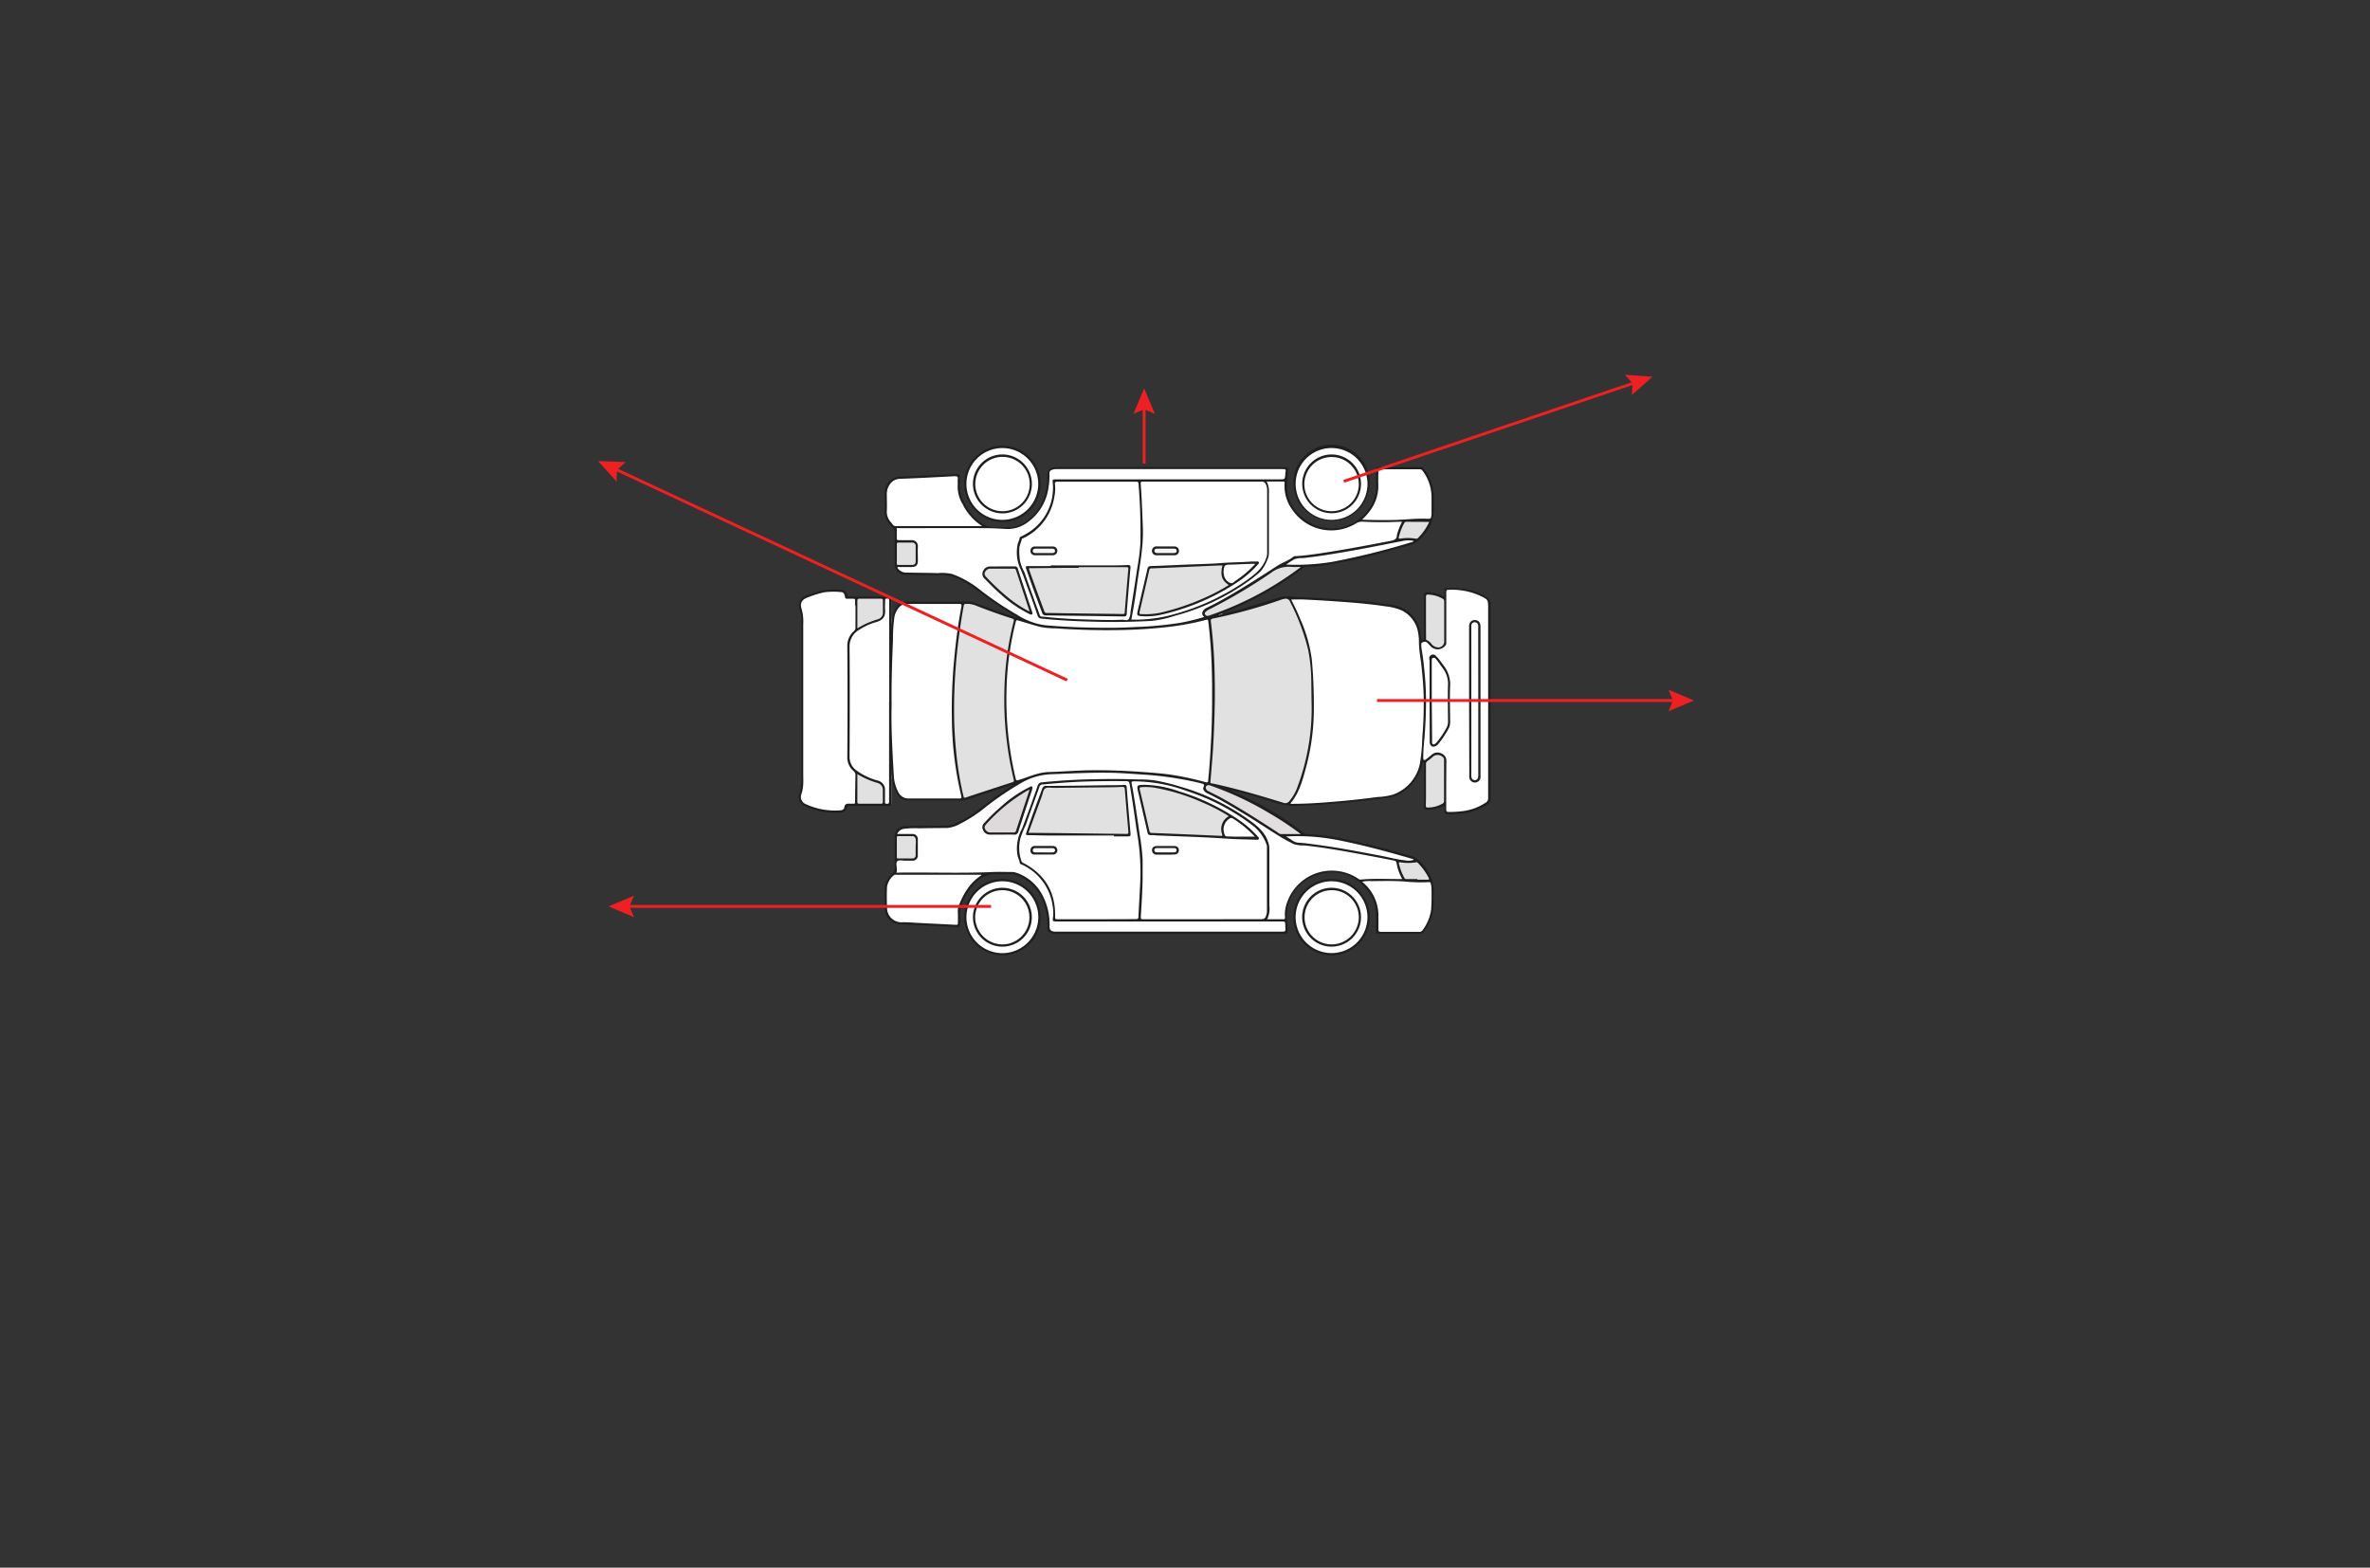 <svg id="Layer_1" data-name="Layer 1" xmlns="http://www.w3.org/2000/svg" viewBox="0 0 612 404.82"><rect x="0" y="0" width="612" height="404.82" fill="#333333" stroke="none"/><defs><style>.cls-1{fill:#1f1f1f;}.cls-2{fill:#201f1f;}.cls-3{fill:#727272;}.cls-4{fill:#626262;}.cls-5{fill:#d9d8d8;}.cls-6{fill:#fff;}.cls-7{fill:#e2e1e1;}.cls-8{fill:#e2dedf;}.cls-9{fill:#fffefe;}.cls-10{fill:#3a3a3a;}.cls-11{fill:#434343;}.cls-12{fill:#b6b5b5;}.cls-13{fill:#fefefe;}.cls-14{fill:#212120;}.cls-15{fill:#212121;}.cls-16{fill:#222;}.cls-17{fill:#202020;}.cls-18{fill:#ded9da;}.cls-19{fill:#f7f6f6;}.cls-20{fill:none;stroke:#ed2024;stroke-miterlimit:10;stroke-width:0.75px;}.cls-21{fill:#ed2024;}</style></defs><path class="cls-1" d="M230.14,207.83c-.09.42-.43.25-.66.25-3.35,0-6.7,0-10,0-.44,0-.67.09-.8.55a1.69,1.69,0,0,1-1.66,1.22,19,19,0,0,1-9.22-1.69,2.6,2.6,0,0,1-1.34-3.25,16.71,16.71,0,0,0,.47-5.53q0-19.94,0-39.88a3.12,3.12,0,0,0-.21-1.24,4.25,4.25,0,0,1-.34-2.17A2.36,2.36,0,0,1,208,153.9a41.19,41.19,0,0,1,4.53-1.45,18.31,18.31,0,0,1,5-.09c.67,0,1,.59,1.21,1.21.11.4.32.5.71.49h10.12c.23,0,.57-.18.65.25.1,1,0,2.07,0,3.1,0,1.23,0,2.47,0,3.7,0,.44,0,.89,0,1.33,0-.4,0-.81,0-1.22s-.14-1,.18-1.51a5.91,5.91,0,0,1,1-2.76,3.26,3.26,0,0,1,2.94-1.56c5.35,0,10.7,0,16.06,0a3.26,3.26,0,0,1,1.3.24c3.59,1.4,7.2,2.7,10.88,3.86.08-.15-.05-.15-.1-.18a92.32,92.32,0,0,1-10.57-7.19A34.39,34.39,0,0,0,248,149.7a11.36,11.36,0,0,0-6-1.18c-2.69,0-5.39-.05-8.09-.1a2.67,2.67,0,0,1-2.85-2.93c0-2.67,0-5.35,0-8a1.33,1.33,0,0,0-.44-1.05,13.62,13.62,0,0,1-1.06-1.22,4.57,4.57,0,0,1-1.1-3.22c.09-1.53,0-3.06,0-4.59a4.15,4.15,0,0,1,4.54-4.33c4.75-.24,9.51-.45,14.26-.69.48,0,.69.06.64.6s.05,1.31,0,2a8.17,8.17,0,0,0,1.25,5.12,12.35,12.35,0,0,0,4.82,5.3,6.15,6.15,0,0,0,3,.72c.95,0,1.9-.06,2.84,0,2.68.21,4.78-1,6.63-2.73,2.65-2.48,3.71-5.69,4-9.22,0-.51,0-1,.06-1.55,0-1.3.58-1.86,1.9-2,.13,0,.27,0,.4,0q29.53,0,59.05,0c.68,0,.84.18.77.81-.11.94-.09,1.89-.18,2.83-.43,4.46,1.49,7.83,5.06,10.24a11.61,11.61,0,0,0,17.75-7.19,5.39,5.39,0,0,0,.11-1.07c0-1.66,0-3.33,0-5,0-.43.06-.63.58-.63,3.64,0,7.29,0,10.93,0a.79.79,0,0,1,.74.35,11.94,11.94,0,0,1,2.64,7c0,1.1,0,2.2,0,3.3a9.78,9.78,0,0,1-2.68,7,11.18,11.18,0,0,1-1.4,1.44c-1.28,1.08-2.9,1.25-4.41,1.69a160.19,160.19,0,0,1-18.22,4.31,30.46,30.46,0,0,1-6.09.61,1.25,1.25,0,0,0-.86.29,81.76,81.76,0,0,1-21,11.74.42.42,0,0,1-.39.18c-.13.12-.32.09-.46.19.14-.1.34-.06.47-.18a5,5,0,0,0,.54-.07,59.67,59.67,0,0,0,6-1.54c3.05-.91,6.09-1.87,9.12-2.83a8.62,8.62,0,0,1,3.12,0c3.08.11,6.15.3,9.22.5,5,.32,10,.68,15,1.44a13.48,13.48,0,0,1,4,1c2.9,1.44,4.26,3.92,4.68,7,.06.44.1.89.15,1.33.52,0,.68-.23.68-.74,0-3.6,0-7.2,0-10.8,0-.64.19-.88.85-.88a8.76,8.76,0,0,1,4.41,1.15v-1.72c0-.25,0-.5.36-.51,3.83-.17,7.53.24,10.79,2.52a1.61,1.61,0,0,1,.79,1.49q0,25.17,0,50.35a1.53,1.53,0,0,1-.7,1.4,14.36,14.36,0,0,1-6.61,2.44,28.67,28.67,0,0,1-4,.15c-.43,0-.61-.15-.58-.59s0-1,0-1.53c-.23-.12-.37.05-.52.12a8.33,8.33,0,0,1-4,.89c-.57,0-.78-.21-.78-.8,0-3.58,0-7.15,0-10.73,0-.14,0-.27,0-.41s0-.4-.22-.43-.18.25-.21.39a11.72,11.72,0,0,1-7.05,8.43,10.54,10.54,0,0,1-3,.57c-4,.54-7.93,1-11.91,1.34-3.54.3-7.08.46-10.63.62a17.85,17.85,0,0,1-6.52-1.19c-3.19-1.06-6.46-1.9-9.72-2.72a1.08,1.08,0,0,0-.67,0c2,.83,4,1.71,5.84,2.66a76.55,76.55,0,0,1,13,8.23,1,1,0,0,0,.64.3A57.33,57.33,0,0,1,348.69,217c5.28,1.11,10.48,2.54,15.66,4a6,6,0,0,1,2.78,1.92,10.43,10.43,0,0,1,3,5.73c.18,1.48,0,3,.09,4.51a11.13,11.13,0,0,1-.94,4.7,12.67,12.67,0,0,1-1.65,2.85.91.91,0,0,1-.78.4q-5.5,0-11,0c-.48,0-.54-.18-.54-.58,0-1.37,0-2.75,0-4.12a10,10,0,0,0-3.06-7.44,11,11,0,0,0-11.45-3.23,11.28,11.28,0,0,0-8.31,8.59,15.29,15.29,0,0,0,0,5c.1,1.81.17,1.81-1.64,1.81H272.84a3.06,3.06,0,0,1-1-.08c-1.19-.37-1.36-.56-1.36-1.79a16.42,16.42,0,0,0-1.76-7.79,11.41,11.41,0,0,0-5.67-5.25,5.38,5.38,0,0,0-2.41-.5c-1.12,0-2.25.05-3.37,0a7.08,7.08,0,0,0-5.65,2.52,17.41,17.41,0,0,0-3.6,6,2.13,2.13,0,0,0-.11.79c0,1.19,0,2.39,0,3.58,0,.6-.13.8-.76.76-2.89-.17-5.79-.29-8.68-.42l-6.53-.3a4.09,4.09,0,0,1-3.31-3.13,5.07,5.07,0,0,1-.17-1.4c0-1.69,0-3.38,0-5.06a3,3,0,0,1,.39-1.41,9.2,9.2,0,0,1,1.67-2.2,1.7,1.7,0,0,0,.54-1.35c0-2.57,0-5.13,0-7.7a2.72,2.72,0,0,1,3-3.08c2.09-.07,4.18-.06,6.27-.09l4.45-.05a4.76,4.76,0,0,0,1.74-.49,27.39,27.39,0,0,0,6.44-3.86c2.78-2.16,5.64-4.21,8.7-6.16a2.56,2.56,0,0,0-1.34.31c-3.5,1.15-7,2.3-10.49,3.49a5.55,5.55,0,0,1-1.85.21c-4.45,0-8.91,0-13.36,0a3.23,3.23,0,0,1-2.92-1.6,9.39,9.39,0,0,1-1.31-4.06,2.39,2.39,0,0,1-.17-1.24c0-.35,0-.71,0-1.06,0,.39,0,.79,0,1.18C230.16,202.59,230.21,205.21,230.14,207.83Z"/><path class="cls-2" d="M258.87,246.68a9.85,9.85,0,1,1,9.83-9.84A9.79,9.79,0,0,1,258.87,246.68Z"/><path class="cls-2" d="M353.69,125A9.85,9.85,0,0,1,334,125a9.85,9.85,0,1,1,19.69,0Z"/><path class="cls-2" d="M258.86,134.79A9.85,9.85,0,1,1,268.7,125,9.79,9.79,0,0,1,258.86,134.79Z"/><path class="cls-2" d="M353.69,236.89a9.85,9.85,0,1,1-9.78-9.9A9.88,9.88,0,0,1,353.69,236.89Z"/><path class="cls-3" d="M230.23,199.85l.12,1.23c-.2.21-.12.47-.12.71,0,1.8,0,3.59,0,5.39,0,.22.07.45-.08.65-.09-2.66,0-5.32,0-8C230.16,199.78,230.19,199.78,230.23,199.85Z"/><path class="cls-4" d="M230.36,159.71l-.13,1.5c0,.08-.07.08-.11,0-.05-2.3-.07-4.6,0-6.9.18,1.52,0,3.05.08,4.57C230.22,159.15,230.11,159.46,230.36,159.71Z"/><path class="cls-5" d="M315.73,158.54c-.16.18-.37.13-.57.12,0,0-.05,0,0-.07s0,0,0,0l.41-.13Z"/><path class="cls-6" d="M313,179c.05,6.43-.22,12.85-.72,19.26-.08,1.1-.21,2.19-.29,3.29,0,.46-.25.54-.65.43a77.14,77.14,0,0,0-8.11-1.79c-2.27-.38-4.55-.56-6.83-.74-5.07-.39-10.14-.63-15.22-.54-3.46.06-6.91.35-10.36.45-2.75.08-5.1,1.25-7.6,2-.81.25-.8.27-1-.57a87.82,87.82,0,0,1-2.3-22.79,77.18,77.18,0,0,1,2.3-17.11c.21-.83.2-.82,1-.58,1.82.54,3.63,1.12,5.47,1.59a21.52,21.52,0,0,0,4,.36q8.65.61,17.32.42c3.41-.09,6.82-.28,10.22-.64a68.61,68.61,0,0,0,11.3-2c.32-.09.43,0,.47.33a132.33,132.33,0,0,1,.95,13.78C313,175.77,313,177.38,313,179Z"/><path class="cls-6" d="M333.19,207.51c2.23-2.62,3.1-5.78,3.95-8.93a57.84,57.84,0,0,0,2.13-15.15,127.67,127.67,0,0,0-.52-13.12,37,37,0,0,0-2.85-10.13c-.74-1.84-1.59-3.64-2.49-5.37,1.12,0,2.23-.05,3.33,0q4,.19,8.07.47c4.37.31,8.74.64,13.07,1.31a14.21,14.21,0,0,1,4,1,7.78,7.78,0,0,1,4.33,5.89,13.26,13.26,0,0,1,.2,2.75,39.82,39.82,0,0,0,.54,4.73c.31,2.81.58,5.62.67,8.45a100.35,100.35,0,0,1-.35,11.11,44,44,0,0,1-.66,6.89,10.78,10.78,0,0,1-6.91,7.78,16.87,16.87,0,0,1-4,.62q-5.26.71-10.58,1.16c-3.87.33-7.75.61-11.64.6Z"/><path class="cls-7" d="M338.69,181.54a57.54,57.54,0,0,1-3.55,21.38,12,12,0,0,1-2.17,3.92,1.31,1.31,0,0,1-1.56.46c-5.63-1.74-11.28-3.41-17-4.7-.5-.11-1-.24-1.51-.31-.3,0-.36-.14-.34-.43.18-2,.34-4,.5-6,.27-3.43.42-6.86.53-10.29s.16-6.66.09-10a130.59,130.59,0,0,0-1-15.05c-.08-.59.09-.72.66-.82a136.19,136.19,0,0,0,17.6-4.88,6.35,6.35,0,0,1,.78-.19,1.21,1.21,0,0,1,1.44.82,55.78,55.78,0,0,1,4.66,12.43,44.53,44.53,0,0,1,.78,7.28C338.65,177.27,338.64,179.41,338.69,181.54Z"/><path class="cls-6" d="M231.48,225.37a1.73,1.73,0,0,0,.11-.87c0-.74-.31-1.75.13-2.13s1.41-.11,2.15-.12h1.69a1.32,1.32,0,0,0,1.45-1.46c0-1.33,0-2.66,0-4a1.32,1.32,0,0,0-1.42-1.43c-1.27,0-2.55,0-3.91,0A2.27,2.27,0,0,1,233.6,214a24.61,24.61,0,0,1,3.84-.11c2.41-.06,4.81-.06,7.22-.09a8.46,8.46,0,0,0,3.35-1.11,36.53,36.53,0,0,0,6.67-4.41,79.32,79.32,0,0,1,9.49-6.36,16.61,16.61,0,0,1,7.51-2c4.69-.18,9.38-.43,14.08-.38,3.4,0,6.78.31,10.16.52A86.38,86.38,0,0,1,309,202c.37.08.74.18,1.1.28s1.14.11.66,1c-.26.49.27,1.23,1,1.57,3,1.43,5.85,3.11,8.69,4.83,3.38,2,6.65,4.24,10,6.3,1.18.73,2.43,1.39,3.67,2a7.65,7.65,0,0,0,2.58.32c5.12.53,10.17,1.45,15.23,2.38,2.66.49,5.32,1,8,1.54a.77.77,0,0,1,.72.77,12.7,12.7,0,0,0,1.44,4H361c-3.21,0-6.43-.16-9.64.14a1,1,0,0,1-.67-.25A12.22,12.22,0,0,0,332,234.27a7.93,7.93,0,0,0-.17,2.61c0,.39-.07.5-.46.5-1.35,0-2.7,0-4.16,0a6.15,6.15,0,0,0,.57-3.56q0-7.42,0-14.85a5,5,0,0,0-.34-1.62c-.8-2.43-2.62-3.94-4.57-5.39a58.25,58.25,0,0,0-18.21-8.87,54.3,54.3,0,0,0-6.52-1.58,31.91,31.91,0,0,0-4.37-.23c-4-.16-8-.14-12-.05q-6.37.14-12.71.79a1.18,1.18,0,0,0-1.12.92q-1.93,5.53-4,11a10.51,10.51,0,0,0-1.24,6.63c.09.77.51,1.51.65,2.31,0,.23.28.27.46.35a13.77,13.77,0,0,1,8,10.62,10.32,10.32,0,0,1,.1,3.09c-.12.94-.11,1,.81,1H330.8c1.06,0,1.06,0,1.1,1,0,.14,0,.27,0,.41.09,1.23.09,1.23-1.17,1.23H272.36c-1-.1-1.33-.44-1.33-1.42a16.15,16.15,0,0,0-2.18-8.62,11.76,11.76,0,0,0-6.41-5.17,3.58,3.58,0,0,0-1.26-.2c-1.55,0-3.11-.06-4.66,0-8.07.37-16.14.06-24.21.16Z"/><path class="cls-6" d="M311,159.31a58.67,58.67,0,0,1-6.19,1.51,93,93,0,0,1-11.77,1.1c-4.39.27-8.77.22-13.15.1-3.42-.09-6.83-.28-10.23-.59a17.9,17.9,0,0,1-7.09-2.73,80.45,80.45,0,0,1-9.54-6.43,25.46,25.46,0,0,0-7.16-4.05,12.05,12.05,0,0,0-3.74-.22c-2.69-.09-5.39-.09-8.09-.14a2.71,2.71,0,0,1-2.13-1c-.08-.1-.2-.21-.14-.35s.24-.09.37-.09h3.24c1.18,0,1.64-.47,1.64-1.63s-.06-2.43,0-3.64a1.51,1.51,0,0,0-1.66-1.66c-1.08,0-2.17,0-3.24,0-.47,0-.56-.14-.55-.56,0-.83,0-1.66,0-2.54.13-.07.35,0,.56,0,7.47,0,14.94-.06,22.41,0,1.79,0,3.59.1,5.38.21a8.53,8.53,0,0,0,5.46-1.74,13.12,13.12,0,0,0,5.35-8.85,18.21,18.21,0,0,0,.27-3.76.82.82,0,0,1,.61-.9,3,3,0,0,1,1.12-.22h58.58c.56,0,.81.12.65.71a3,3,0,0,0-.06.6c-.09,1.34-.09,1.34-1.47,1.34H272.67c-.84,0-.88.06-.83.8a13.61,13.61,0,0,1-6.52,13.08,17.35,17.35,0,0,1-1.53.83c-.2.1-.44.16-.49.42-.13.73-.54,1.42-.6,2.11a10.24,10.24,0,0,0,.6,5.43c.92,1.91,1.52,3.92,2.27,5.88.82,2.17,1.58,4.37,2.34,6.57a1.07,1.07,0,0,0,1,.83c5,.54,10,.73,15,.84,4.5.1,9,0,13.48-.24a28,28,0,0,0,6-1.32,58.73,58.73,0,0,0,19.09-9,30.94,30.94,0,0,0,3.08-2.51,10,10,0,0,0,1.7-2.95,3.9,3.9,0,0,0,.41-1.87q0-7.69,0-15.39a5.23,5.23,0,0,0-.6-2.94c1.5,0,2.9,0,4.31,0,.47,0,.33.32.32.56a10.51,10.51,0,0,0,2.11,6.87,12.17,12.17,0,0,0,16.26,3.43,3.08,3.08,0,0,1,1.93-.49,94.06,94.06,0,0,0,9.5,0h.55a17.41,17.41,0,0,0-1.25,3.14c0,.06-.07.13-.06.19,0,1.12-.61,1.43-1.62,1.62-6.38,1.21-12.77,2.45-19.21,3.37-1.79.25-3.6.49-5.42.57a.84.84,0,0,0-.45.11c-1.27,1.05-2.88,1.53-4.24,2.41-5.31,3.44-10.62,6.87-16.22,9.83-.65.35-1.32.66-2,1a2,2,0,0,0-1.09,1.13A1.07,1.07,0,0,0,311,159.31Z"/><path class="cls-6" d="M230.24,182.16c-.06-5.86.11-11.27.35-16.68a44,44,0,0,1,.33-5.85,5.22,5.22,0,0,1,1.37-2.93,2.44,2.44,0,0,1,1.81-.74q6.75,0,13.5,0c.57,0,.78,0,.65.74-.84,4.41-1.42,8.86-1.83,13.33a134.59,134.59,0,0,0-.62,15.42,88.65,88.65,0,0,0,2.4,20c.18.69,0,.74-.62.74-4.27,0-8.54,0-12.82,0a2.91,2.91,0,0,1-2.81-1.69,10.19,10.19,0,0,1-1.15-4.38C230.45,194,230.09,187.86,230.24,182.16Z"/><path class="cls-6" d="M292.14,160c.6-3,1.07-6.07,1.48-9.09.67-4.86,1.68-9.69,1.5-14.64-.15-3.8-.27-7.59-.56-11.37,0-.42.07-.53.49-.53q15.39,0,30.77,0a1,1,0,0,1,1,.6,3.32,3.32,0,0,1,.39,1.54q0,8.27,0,16.53a3.2,3.2,0,0,1-.23,1c-.79,2.53-2.7,4.09-4.74,5.57a60.93,60.93,0,0,1-21,9.5A38.16,38.16,0,0,1,292.14,160Z"/><path class="cls-6" d="M310.45,237.37c-5.06,0-10.13,0-15.19,0-.57,0-.71-.07-.67-.71.21-3.25.42-6.5.47-9.76,0-1.62,0-3.23,0-4.85a52.44,52.44,0,0,0-.76-6.49c-.48-3.46-1-6.92-1.56-10.38-.15-.93-.31-1.86-.52-2.78-.12-.52,0-.62.54-.64a40.21,40.21,0,0,1,13.82,2.54,56.83,56.83,0,0,1,17.15,9.06,10.76,10.76,0,0,1,3.32,4.69,1.94,1.94,0,0,1,.11.79q0,8.18,0,16.34a3.8,3.8,0,0,1-.17,1.12c-.26.87-.53,1.06-1.44,1.06Z"/><path class="cls-6" d="M220.91,156.33c0,1.91,0,3.82,0,5.73a1.07,1.07,0,0,1-.38.88,5,5,0,0,0-1.73,3.9q.1,14.29,0,28.6a4.57,4.57,0,0,0,1.62,3.67,1.29,1.29,0,0,1,.48,1.1q-.07,3.43-.1,6.88c0,.34-.08.49-.44.45s-.45,0-.68,0c-.8-.05-1.55-.11-1.67,1-.05.47-.53.66-1,.71a18,18,0,0,1-9.08-1.67,2,2,0,0,1-1-2.49c.69-1.89.48-3.81.49-5.72q0-19.09,0-38.19a12.07,12.07,0,0,0-.41-3.91c-.51-1.54.07-2.47,1.58-3a27.49,27.49,0,0,1,4.22-1.32,18.84,18.84,0,0,1,4.44-.05c.63,0,.84.64.94,1.17s.26.56.67.54,1,0,1.56,0c.29,0,.39.08.38.38s0,.89,0,1.34Z"/><path class="cls-7" d="M246.37,183a144,144,0,0,1,1.26-18.67c.35-2.65.75-5.28,1.23-7.91.07-.37.2-.46.56-.48a6.09,6.09,0,0,1,2.56.43q4.62,1.83,9.36,3.35c.41.14.55.25.42.74a78.18,78.18,0,0,0-2.38,17.23,88.29,88.29,0,0,0,2.4,23.64c.1.4,0,.54-.37.67-4,1.29-8,2.59-12,3.93-.54.18-.55-.1-.63-.42A81.74,81.74,0,0,1,247,195,108.79,108.79,0,0,1,246.37,183Z"/><path class="cls-6" d="M283.23,124.39c3.38,0,6.75,0,10.13,0,.43,0,.61.05.64.56a146.88,146.88,0,0,1,.47,15.56,59.1,59.1,0,0,1-.82,6.34c-.54,3.71-1.13,7.41-1.72,11.11a4.48,4.48,0,0,1-.43,1.88c-.39.53-1.2.17-1.82.2-3.55.14-7.1,0-10.65-.12q-3.63-.12-7.26-.44c-.94-.08-1.87-.2-2.81-.26-.37,0-.42-.27-.51-.52q-2-5.46-3.92-10.93a13,13,0,0,1-1.11-2.79,15.2,15.2,0,0,1-.19-3.56c.08-.73.48-1.43.62-2.18,0-.2.27-.2.42-.28a14.3,14.3,0,0,0,8-10.71,10,10,0,0,0,.16-3.09c-.1-.7.16-.78.77-.77C276.57,124.41,279.9,124.39,283.23,124.39Z"/><path class="cls-6" d="M283.2,237.37c-3.4,0-6.8,0-10.19,0-.49,0-.56-.12-.55-.58.16-6.34-2.56-11-8.19-13.94a.84.84,0,0,1-.5-.48,10.4,10.4,0,0,1-.3-5.82,32,32,0,0,1,1.5-3.71c1.09-3.22,2.31-6.4,3.43-9.61a.84.84,0,0,1,.84-.67c2.3-.19,4.61-.41,6.92-.55,4.89-.3,9.79-.33,14.69-.29.53,0,.73.15.83.67.79,4.33,1.33,8.7,2,13a58.8,58.8,0,0,1,.76,12.42c-.13,3-.33,5.92-.46,8.88,0,.52-.18.66-.7.65C290,237.36,286.57,237.37,283.2,237.37Z"/><path class="cls-6" d="M384.28,181.06q0,12.51,0,25a1.29,1.29,0,0,1-.63,1.2,14,14,0,0,1-6.4,2.25,28.93,28.93,0,0,1-3.09.16c-.55,0-.71-.11-.71-.69,0-4.14,0-8.28.05-12.41a2,2,0,0,0-1.27-2,2.2,2.2,0,0,0-2.55.35c-.46.39-.93.78-1.42,1.13-.15.1-.26.33-.52.18s-.21-.36-.22-.59a48.77,48.77,0,0,1,.32-5c.17-2.31.31-4.61.36-6.93a77.09,77.09,0,0,0-.14-7.75c-.22-2.66-.44-5.32-.9-8a10,10,0,0,1-.14-1.21c0-.32-.12-.67.3-.86a1,1,0,0,1,1.14,0c.31.25.56.58.85.86a2.52,2.52,0,0,0,3.89,0,1.08,1.08,0,0,0,.27-.85c0-4.3,0-8.59,0-12.89,0-.55.11-.71.68-.71a17.69,17.69,0,0,1,8.06,1.54c2.08,1,2.07,1,2.07,3.34Z"/><path class="cls-6" d="M229.59,181.1q0,12.89,0,25.77c0,.5-.07.74-.64.68-.32,0-.43-.1-.42-.43,0-1,0-2,0-3a2.42,2.42,0,0,0-1.91-2.57,16.41,16.41,0,0,1-5.48-2.62,4.25,4.25,0,0,1-1.76-3.57c.06-9.42.08-18.85,0-28.27a4.9,4.9,0,0,1,2.46-4.44,15.63,15.63,0,0,1,4.38-2c1.51-.44,2.47-1.17,2.34-3.09-.06-.83,0-1.66,0-2.49,0-.46.16-.5.54-.51s.52.12.52.53c0,6.83,0,13.67,0,20.51v5.46Z"/><path class="cls-6" d="M253.47,226c-3.1,1.95-4.76,4.91-6,8.15a5.18,5.18,0,0,0-.11,1.8c0,.79,0,1.58,0,2.36,0,.44-.14.53-.54.5l-9.74-.49c-1.44-.07-2.88-.22-4.31-.16a3.71,3.71,0,0,1-3.71-3.73c-.07-1.82-.09-3.64,0-5.46a4.86,4.86,0,0,1,1.81-3c.09-.09.3-.08.45-.08h22.05S253.39,226,253.47,226Z"/><path class="cls-6" d="M253.61,135.85h-.76c-7.13,0-14.26,0-21.39,0a1,1,0,0,1-1-.48c-.17-.27-.4-.49-.59-.74A3.88,3.88,0,0,1,229,132c.08-1.48,0-3,0-4.45a4.21,4.21,0,0,1,.63-2.24,3.25,3.25,0,0,1,2.86-1.67c4.67-.17,9.33-.42,14-.67.68,0,.93.12.83.81-.06.4,0,.81,0,1.21a8.55,8.55,0,0,0,1.23,5.14A14.16,14.16,0,0,0,253.61,135.85Z"/><path class="cls-6" d="M351.72,134.19a16.93,16.93,0,0,0,2.07-2.31,10.64,10.64,0,0,0,2.13-6.58c-.05-1.19,0-2.38,0-3.57,0-.4.07-.55.51-.55,3.4,0,6.79,0,10.19,0a.78.78,0,0,1,.72.38,11.36,11.36,0,0,1,2.32,6.81c0,1.3,0,2.6,0,3.91a4.64,4.64,0,0,1,0,.53c-.13,1.16-.13,1.18-1.28,1.14-3.19-.12-6.36.36-9.55.34C356.48,134.29,354.15,134.32,351.72,134.19Z"/><path class="cls-6" d="M351.73,227.68a9.09,9.09,0,0,1,2.23-.16c3,0,6.07-.12,9.1.14a39.39,39.39,0,0,0,5.85.13c.32,0,.51,0,.55.4a6.91,6.91,0,0,1,.16.79,52.08,52.08,0,0,1-.06,5.86,11.51,11.51,0,0,1-2.24,5.4.86.86,0,0,1-.79.38q-5,0-10,0c-.49,0-.59-.14-.58-.6,0-1.19,0-2.38,0-3.57A11.15,11.15,0,0,0,352.1,228Z"/><path class="cls-8" d="M335.9,215.38c-1.83,0-3.46,0-5.1,0A1.33,1.33,0,0,1,330,215c-4.92-3.22-9.88-6.38-15-9.2-1-.53-2-1-2.93-1.49a1.12,1.12,0,0,1-.72-.91c0-.48.53-.78,1.07-.6A83.37,83.37,0,0,1,327.8,210,80.65,80.65,0,0,1,335.9,215.38Z"/><path class="cls-7" d="M335.78,146.53c-.86.62-1.71,1.26-2.59,1.86a83,83,0,0,1-20.82,10.51,2.46,2.46,0,0,1-.51.15.77.77,0,0,1-.7-.45c-.15-.23,0-.45.17-.6a3,3,0,0,1,.7-.52,139.45,139.45,0,0,0,16.2-9.57,7.39,7.39,0,0,1,5.16-1.53,18.12,18.12,0,0,0,2.33,0Z"/><path class="cls-7" d="M368.23,202.63c0-1.76,0-3.51,0-5.26a.91.91,0,0,1,.44-.89A9.43,9.43,0,0,0,370,195.4a1.92,1.92,0,0,1,2.79.35.79.79,0,0,1,.1.51c0,3.53,0,7.05,0,10.58a.7.7,0,0,1-.41.69,7.68,7.68,0,0,1-3.78,1c-.42,0-.52-.14-.52-.54C368.25,206.22,368.23,204.42,368.23,202.63Z"/><path class="cls-7" d="M368.23,159.33c0-1.75,0-3.5,0-5.25,0-.41.1-.55.52-.54a8,8,0,0,1,3.78,1.06.69.69,0,0,1,.4.69c0,3.53,0,7.05,0,10.58a1.55,1.55,0,0,1-1.91,1.27,2.25,2.25,0,0,1-1.27-.73,3.31,3.31,0,0,0-1.31-1.12c-.31-.12-.19-.37-.19-.57C368.23,162.93,368.24,161.13,368.23,159.33Z"/><path class="cls-9" d="M332.06,216a54.48,54.48,0,0,1,13.05.86c6.55,1.28,13,3,19.4,4.88.18.05.41.05.57.28a4,4,0,0,1-2.19.15c-2.17-.22-4.27-.8-6.4-1.21-5.73-1.08-11.46-2.18-17.25-2.93-1.22-.16-2.44-.34-3.68-.4a3.31,3.31,0,0,1-2-.71A13.85,13.85,0,0,0,332.06,216Z"/><path class="cls-6" d="M332.14,145.77a21.8,21.8,0,0,1,2.18-1.4,5.36,5.36,0,0,1,2-.25c3.93-.41,7.83-1.06,11.72-1.73,4.76-.82,9.5-1.8,14.25-2.71a6.55,6.55,0,0,1,2.75,0c-.13.27-.34.27-.52.32a195,195,0,0,1-20.51,5.09,57.61,57.61,0,0,1-11.88.69S332.15,145.79,332.14,145.77Z"/><path class="cls-7" d="M221.4,199.9a21.61,21.61,0,0,0,5.14,2.26,1.86,1.86,0,0,1,1.43,2c0,1,0,1.89,0,2.83,0,.39-.05.55-.5.55-1.86,0-3.73,0-5.6,0-.39,0-.48-.13-.48-.5C221.4,204.71,221.4,202.38,221.4,199.9Z"/><path class="cls-7" d="M221.4,162.25c0-2.48,0-4.79,0-7.11,0-.46.15-.54.57-.54,1.82,0,3.64,0,5.46,0,.43,0,.57.11.56.55,0,1,0,1.94,0,2.9a1.76,1.76,0,0,1-1.33,1.87A22.34,22.34,0,0,0,221.4,162.25Z"/><path class="cls-7" d="M236.45,218.84v1.95a.8.8,0,0,1-.87.89c-1.21,0-2.43,0-3.64,0-.26,0-.35-.08-.35-.34,0-1.69,0-3.38,0-5.06,0-.31.12-.37.4-.37,1.17,0,2.34,0,3.5,0,.68,0,.95.33,1,1S236.45,218.21,236.45,218.84Z"/><path class="cls-7" d="M231.59,143c0-.83,0-1.67,0-2.5,0-.28.07-.39.37-.39,1.19,0,2.38,0,3.57,0a.86.86,0,0,1,.93,1c0,1.26,0,2.52,0,3.78,0,.69-.28,1-1,1-1.15,0-2.3,0-3.44,0-.37,0-.45-.11-.44-.46C231.61,144.6,231.59,143.79,231.59,143Z"/><path class="cls-7" d="M366,227H363.2a.56.56,0,0,1-.58-.35,14.6,14.6,0,0,1-1.37-3.63c-.07-.32,0-.4.31-.36a13,13,0,0,0,4.22,0c.19,0,.29.11.4.22a15.55,15.55,0,0,1,2.73,3.8c.19.4.13.49-.33.47-.85,0-1.7,0-2.55,0Z"/><path class="cls-7" d="M369.06,134.77a14.15,14.15,0,0,1-2.93,4.19.58.58,0,0,1-.56.13,12.83,12.83,0,0,0-4,0c-.45.06-.41-.09-.34-.42a14.47,14.47,0,0,1,1.36-3.56.57.57,0,0,1,.58-.37Z"/><path class="cls-10" d="M230.12,161.21h.11v1.37h-.11Z"/><path class="cls-11" d="M230.23,199.85h-.11v-1.2h.11Z"/><path class="cls-12" d="M315.16,158.55a.2.2,0,0,1,0,.11.33.33,0,0,1-.49.06Z"/><path class="cls-9" d="M258.78,246.13a9.28,9.28,0,1,1,9.34-9.25A9.32,9.32,0,0,1,258.78,246.13Z"/><path class="cls-13" d="M343.85,115.7a9.27,9.27,0,1,1-9.27,9.23A9.23,9.23,0,0,1,343.85,115.7Z"/><path class="cls-13" d="M258.87,115.7a9.27,9.27,0,1,1-9.31,9.2A9.27,9.27,0,0,1,258.87,115.7Z"/><path class="cls-13" d="M353.11,236.85a9.27,9.27,0,1,1-9.29-9.28A9.28,9.28,0,0,1,353.11,236.85Z"/><path class="cls-2" d="M258.71,215.52c-1,0-2.11,0-3.17,0a1.85,1.85,0,0,1-1.69-1.21,1.49,1.49,0,0,1,.31-1.8,49.79,49.79,0,0,1,4.29-4.18,31.85,31.85,0,0,1,7.34-5.05c.23-.1.49-.37.73-.11s0,.51,0,.77c-1.2,3.6-2.4,7.2-3.56,10.82a1,1,0,0,1-1.11.77C260.78,215.48,259.75,215.52,258.71,215.52Z"/><path class="cls-14" d="M258.77,146.26c1.08,0,2.16,0,3.23,0a.75.75,0,0,1,.83.59c1.22,3.72,2.46,7.43,3.69,11.14.07.2.2.45,0,.64s-.45,0-.68-.06a31.89,31.89,0,0,1-7.15-4.86c-1.54-1.31-2.95-2.75-4.36-4.2a1.65,1.65,0,0,1-.5-2,2,2,0,0,1,1.9-1.24C256.75,146.29,257.76,146.26,258.77,146.26Z"/><path class="cls-1" d="M323.16,145c.36,0,.83,0,1.3,0,.22,0,.49-.07.61.18s-.1.42-.24.58a26.72,26.72,0,0,1-5,4.39,59.3,59.3,0,0,1-20.26,8.64,16.88,16.88,0,0,1-5,.3c-.88-.06-1-.28-.85-1.09q1.29-5.53,2.57-11.06c.11-.48.28-.75.88-.77,3.09-.09,6.18-.25,9.28-.38s5.93-.16,8.88-.39C317.9,145.19,320.48,145.22,323.16,145Z"/><path class="cls-15" d="M301,141.11c.74,0,1.49,0,2.23,0a1.12,1.12,0,0,1,1.21,1.15,1.09,1.09,0,0,1-1.23,1.12c-1.48,0-3,0-4.45,0a1.15,1.15,0,1,1,0-2.28Z"/><path class="cls-1" d="M295.79,202.67a27.36,27.36,0,0,1,8.49,1.62,57.08,57.08,0,0,1,15.86,7.59,26.62,26.62,0,0,1,4.63,4.11c.16.18.41.37.31.62s-.44.24-.7.23c-2.59-.09-5.17-.11-7.75-.29-5.8-.41-11.62-.55-17.42-.8-.68,0-1.35-.13-2-.1s-.79-.22-.91-.74c-.8-3.53-1.63-7.07-2.45-10.6-.33-1.48-.2-1.63,1.35-1.64Z"/><path class="cls-15" d="M300.91,220.69c-.72,0-1.43,0-2.15,0a1.15,1.15,0,0,1-1.28-1.15c0-.67.49-1.08,1.27-1.08h4.45c.76,0,1.18.37,1.22,1a1.08,1.08,0,0,1-1.15,1.19C302.48,220.71,301.7,220.69,300.91,220.69Z"/><path class="cls-2" d="M271.35,146h15c1.62,0,3.24,0,4.86-.1.54,0,.77.12.71.72-.27,3-.51,6-.76,9.06-.07.91-.17,1.83-.2,2.75,0,.57-.21.77-.81.76-4.45-.08-8.9-.13-13.35-.19-2.25,0-4.49-.08-6.74-.08a.87.87,0,0,1-.94-.65c-1.42-3.75-2.8-7.5-4.1-11.29-.23-.68-.16-.8.55-.8h5.74Z"/><path class="cls-15" d="M269.53,143.39c-.74,0-1.49,0-2.23,0a1.13,1.13,0,0,1-1.21-1.16,1.09,1.09,0,0,1,1.18-1.11c1.52,0,3.05,0,4.58,0a1.12,1.12,0,0,1,1.19,1.11,1.15,1.15,0,0,1-1.22,1.15C271.05,143.4,270.29,143.39,269.53,143.39Z"/><path class="cls-2" d="M287.66,215.75c-5.4,0-10.8,0-16.19,0-2,0-3.91-.06-5.87-.09-.72,0-.77-.09-.53-.79,1.28-3.75,2.65-7.46,4.05-11.17a1,1,0,0,1,1.13-.76c5.35,0,10.7-.11,16.05-.18,1.35,0,2.7,0,4-.08.43,0,.61.12.64.55q.47,6,1,12c.05.62-.13.78-.73.75-1.19,0-2.38,0-3.57,0Z"/><path class="cls-15" d="M269.54,218.45h2.35a1.11,1.11,0,1,1,.08,2.22c-1.59,0-3.19,0-4.78,0a1,1,0,0,1-1.09-1.17,1.06,1.06,0,0,1,1.15-1.05Z"/><path class="cls-16" d="M379.36,181.08v-19.3c0-1,.53-1.65,1.43-1.67s1.47.57,1.52,1.59c0,.23,0,.45,0,.68V200a7.32,7.32,0,0,1,0,.81,1.46,1.46,0,0,1-2.9-.06c0-.22,0-.45,0-.67Z"/><path class="cls-1" d="M369.16,181V171c0-.18,0-.36,0-.54a1,1,0,0,1,1.8-.88,2.56,2.56,0,0,1,.52.52c.43.55.83,1.12,1.25,1.67a8,8,0,0,1,1.74,5.43c-.16,3.14,0,6.3,0,9.45a3.49,3.49,0,0,1-.46,1.59,24.54,24.54,0,0,1-2.63,3.91,1.94,1.94,0,0,1-.88.59.87.87,0,0,1-1.19-.56,2.43,2.43,0,0,1-.12-.93Z"/><path class="cls-2" d="M258.82,244.45a7.6,7.6,0,1,1,7.62-7.33A7.6,7.6,0,0,1,258.82,244.45Z"/><path class="cls-2" d="M343.82,132.53a7.59,7.59,0,1,1,7.63-7.58A7.57,7.57,0,0,1,343.82,132.53Z"/><path class="cls-2" d="M251.24,125a7.61,7.61,0,1,1,7.94,7.56A7.62,7.62,0,0,1,251.24,125Z"/><path class="cls-17" d="M343.85,244.45a7.6,7.6,0,1,1,7.6-7.68A7.62,7.62,0,0,1,343.85,244.45Z"/><path class="cls-18" d="M265.87,203.89l-1.81,5.48c-.56,1.7-1.13,3.39-1.67,5.1-.12.4-.31.5-.71.5-2,0-3.95,0-5.93,0a1.5,1.5,0,0,1-1.38-.9c-.3-.53,0-.93.36-1.31A43.56,43.56,0,0,1,265,204.33C265.22,204.2,265.46,204.09,265.87,203.89Z"/><path class="cls-7" d="M265.84,157.91a29.94,29.94,0,0,1-5.81-3.86,53.16,53.16,0,0,1-5.24-4.94c-.37-.39-.73-.8-.43-1.36a1.52,1.52,0,0,1,1.45-.91c2,0,4,0,5.93,0,.35,0,.52.08.63.43q1.68,5.13,3.38,10.27Z"/><path class="cls-7" d="M315.67,146c-.61,2.54-.18,3.87,1.64,5.07a46.64,46.64,0,0,1-5.92,3.15,62.55,62.55,0,0,1-11.75,4,18.82,18.82,0,0,1-5,.35c-.34,0-.47-.09-.37-.49q1.27-5.43,2.51-10.87c.12-.53.51-.43.83-.45l5.32-.22,11.91-.52Z"/><path class="cls-6" d="M324.15,145.6A27.26,27.26,0,0,1,319,150c-.37.24-.7.73-1.21.56a2.54,2.54,0,0,1-1.53-1.43,3.69,3.69,0,0,1-.27-1.91c.14-1.25.32-1.38,1.57-1.42,1.9-.05,3.81-.14,5.71-.21Z"/><path class="cls-19" d="M301,142.81h-2.15c-.4,0-.76-.12-.76-.56s.34-.59.75-.58h4.3c.4,0,.72.13.71.6s-.34.53-.7.54Z"/><path class="cls-7" d="M317.32,210.75a3.8,3.8,0,0,0-1.73,4.66c.16.64-.25.43-.48.42-2.35-.09-4.71-.21-7.06-.31-3.55-.15-7.09-.3-10.64-.43-.4,0-.53-.18-.61-.52-.81-3.56-1.61-7.12-2.47-10.67-.13-.54.05-.61.47-.64a15.09,15.09,0,0,1,3.49.17,52.86,52.86,0,0,1,12.46,3.89A46.28,46.28,0,0,1,317.32,210.75Z"/><path class="cls-6" d="M324,216.05h-4.73c-.81,0-1.62-.05-2.43-.07-.21,0-.38,0-.49-.25a3.32,3.32,0,0,1,1.22-4.4.66.66,0,0,1,.74,0A27.92,27.92,0,0,1,324,216S324,216.1,324,216.05Z"/><path class="cls-13" d="M301,219h2.16c.39,0,.67.12.67.55s-.31.55-.69.55c-1.46,0-2.92,0-4.38,0-.4,0-.69-.15-.68-.56s.29-.56.69-.55C299.52,219,300.26,219,301,219Z"/><path class="cls-7" d="M278.56,146.45c4.06,0,8.13,0,12.2,0,.58,0,.64.16.59.68-.28,3-.51,6-.76,9-.06.67-.12,1.34-.15,2,0,.31-.14.43-.45.42l-8-.1-5.53-.08c-2,0-4.09-.07-6.14-.09a.57.57,0,0,1-.64-.42q-2-5.33-3.91-10.72c-.2-.56.14-.42.41-.42l9.37-.09h3Z"/><path class="cls-19" d="M269.56,141.67h2.15c.42,0,.75.19.74.6s-.32.54-.71.54h-4.37c-.37,0-.69-.11-.69-.55s.34-.59.73-.59Z"/><path class="cls-7" d="M265.57,215.06c1.17-3.2,2.31-6.35,3.47-9.49.26-.69.32-1.64.88-2s1.44-.11,2.18-.12l14.29-.15c1.14,0,2.29-.05,3.43-.1.41,0,.59.07.63.53.29,3.69.59,7.39.93,11.07.05.58-.22.54-.6.54-5.82-.08-11.64-.14-17.46-.21l-7.35-.07Z"/><path class="cls-13" d="M269.55,220.11c-.72,0-1.44,0-2.16,0-.38,0-.7-.1-.7-.53s.32-.58.73-.57c1.44,0,2.88,0,4.32,0,.39,0,.7.13.71.54s-.32.58-.74.57c-.72,0-1.44,0-2.16,0Z"/><path class="cls-6" d="M381.73,181.14v19.1c0,.79-.35,1.24-.93,1.21s-.86-.41-.86-1.2v-38.4c0-.44,0-.85.49-1.08a.9.9,0,0,1,1.28.67,4.58,4.58,0,0,1,0,.74Z"/><path class="cls-6" d="M369.72,181c0-3.35,0-6.71,0-10.06,0-.39-.1-.92.35-1.06s.73.28,1,.61c.52.7,1,1.4,1.54,2.12a6.68,6.68,0,0,1,1.31,4.26c-.11,3.23,0,6.48,0,9.72a3.44,3.44,0,0,1-.52,1.57,22.77,22.77,0,0,1-2.42,3.56,1.73,1.73,0,0,1-.46.39c-.39.26-.63.12-.71-.32a4.53,4.53,0,0,1,0-.74Z"/><path class="cls-6" d="M251.82,236.82a7,7,0,1,1,7,7.05A7.07,7.07,0,0,1,251.82,236.82Z"/><path class="cls-6" d="M343.88,132a7,7,0,0,1-7.06-7,7,7,0,1,1,14.06.09A7,7,0,0,1,343.88,132Z"/><path class="cls-6" d="M258.85,132a7,7,0,0,1-7-7,7,7,0,1,1,14.05,0A7,7,0,0,1,258.85,132Z"/><path class="cls-6" d="M343.81,243.87a7,7,0,1,1,7.07-7A7.06,7.06,0,0,1,343.81,243.87Z"/><line class="cls-20" x1="347" y1="124.29" x2="422.47" y2="98.72"/><polygon class="cls-21" points="421.37 102.03 421.6 99.02 419.59 96.77 426.71 97.29 421.37 102.03"/><line class="cls-20" x1="275.57" y1="175.63" x2="158.49" y2="120.95"/><polygon class="cls-21" points="161.57 119.32 159.33 121.34 159.22 124.36 154.43 119.05 161.57 119.32"/><line class="cls-20" x1="355.57" y1="180.89" x2="432.95" y2="180.89"/><polygon class="cls-21" points="430.85 183.66 432.02 180.89 430.85 178.11 437.43 180.89 430.85 183.66"/><line class="cls-20" x1="295.45" y1="119.71" x2="295.45" y2="104.76"/><polygon class="cls-21" points="298.23 106.87 295.45 105.69 292.68 106.87 295.45 100.29 298.23 106.87"/><line class="cls-20" x1="255.93" y1="234.06" x2="161.62" y2="234.06"/><polygon class="cls-21" points="163.73 231.28 162.55 234.06 163.73 236.84 157.14 234.06 163.73 231.28"/></svg>